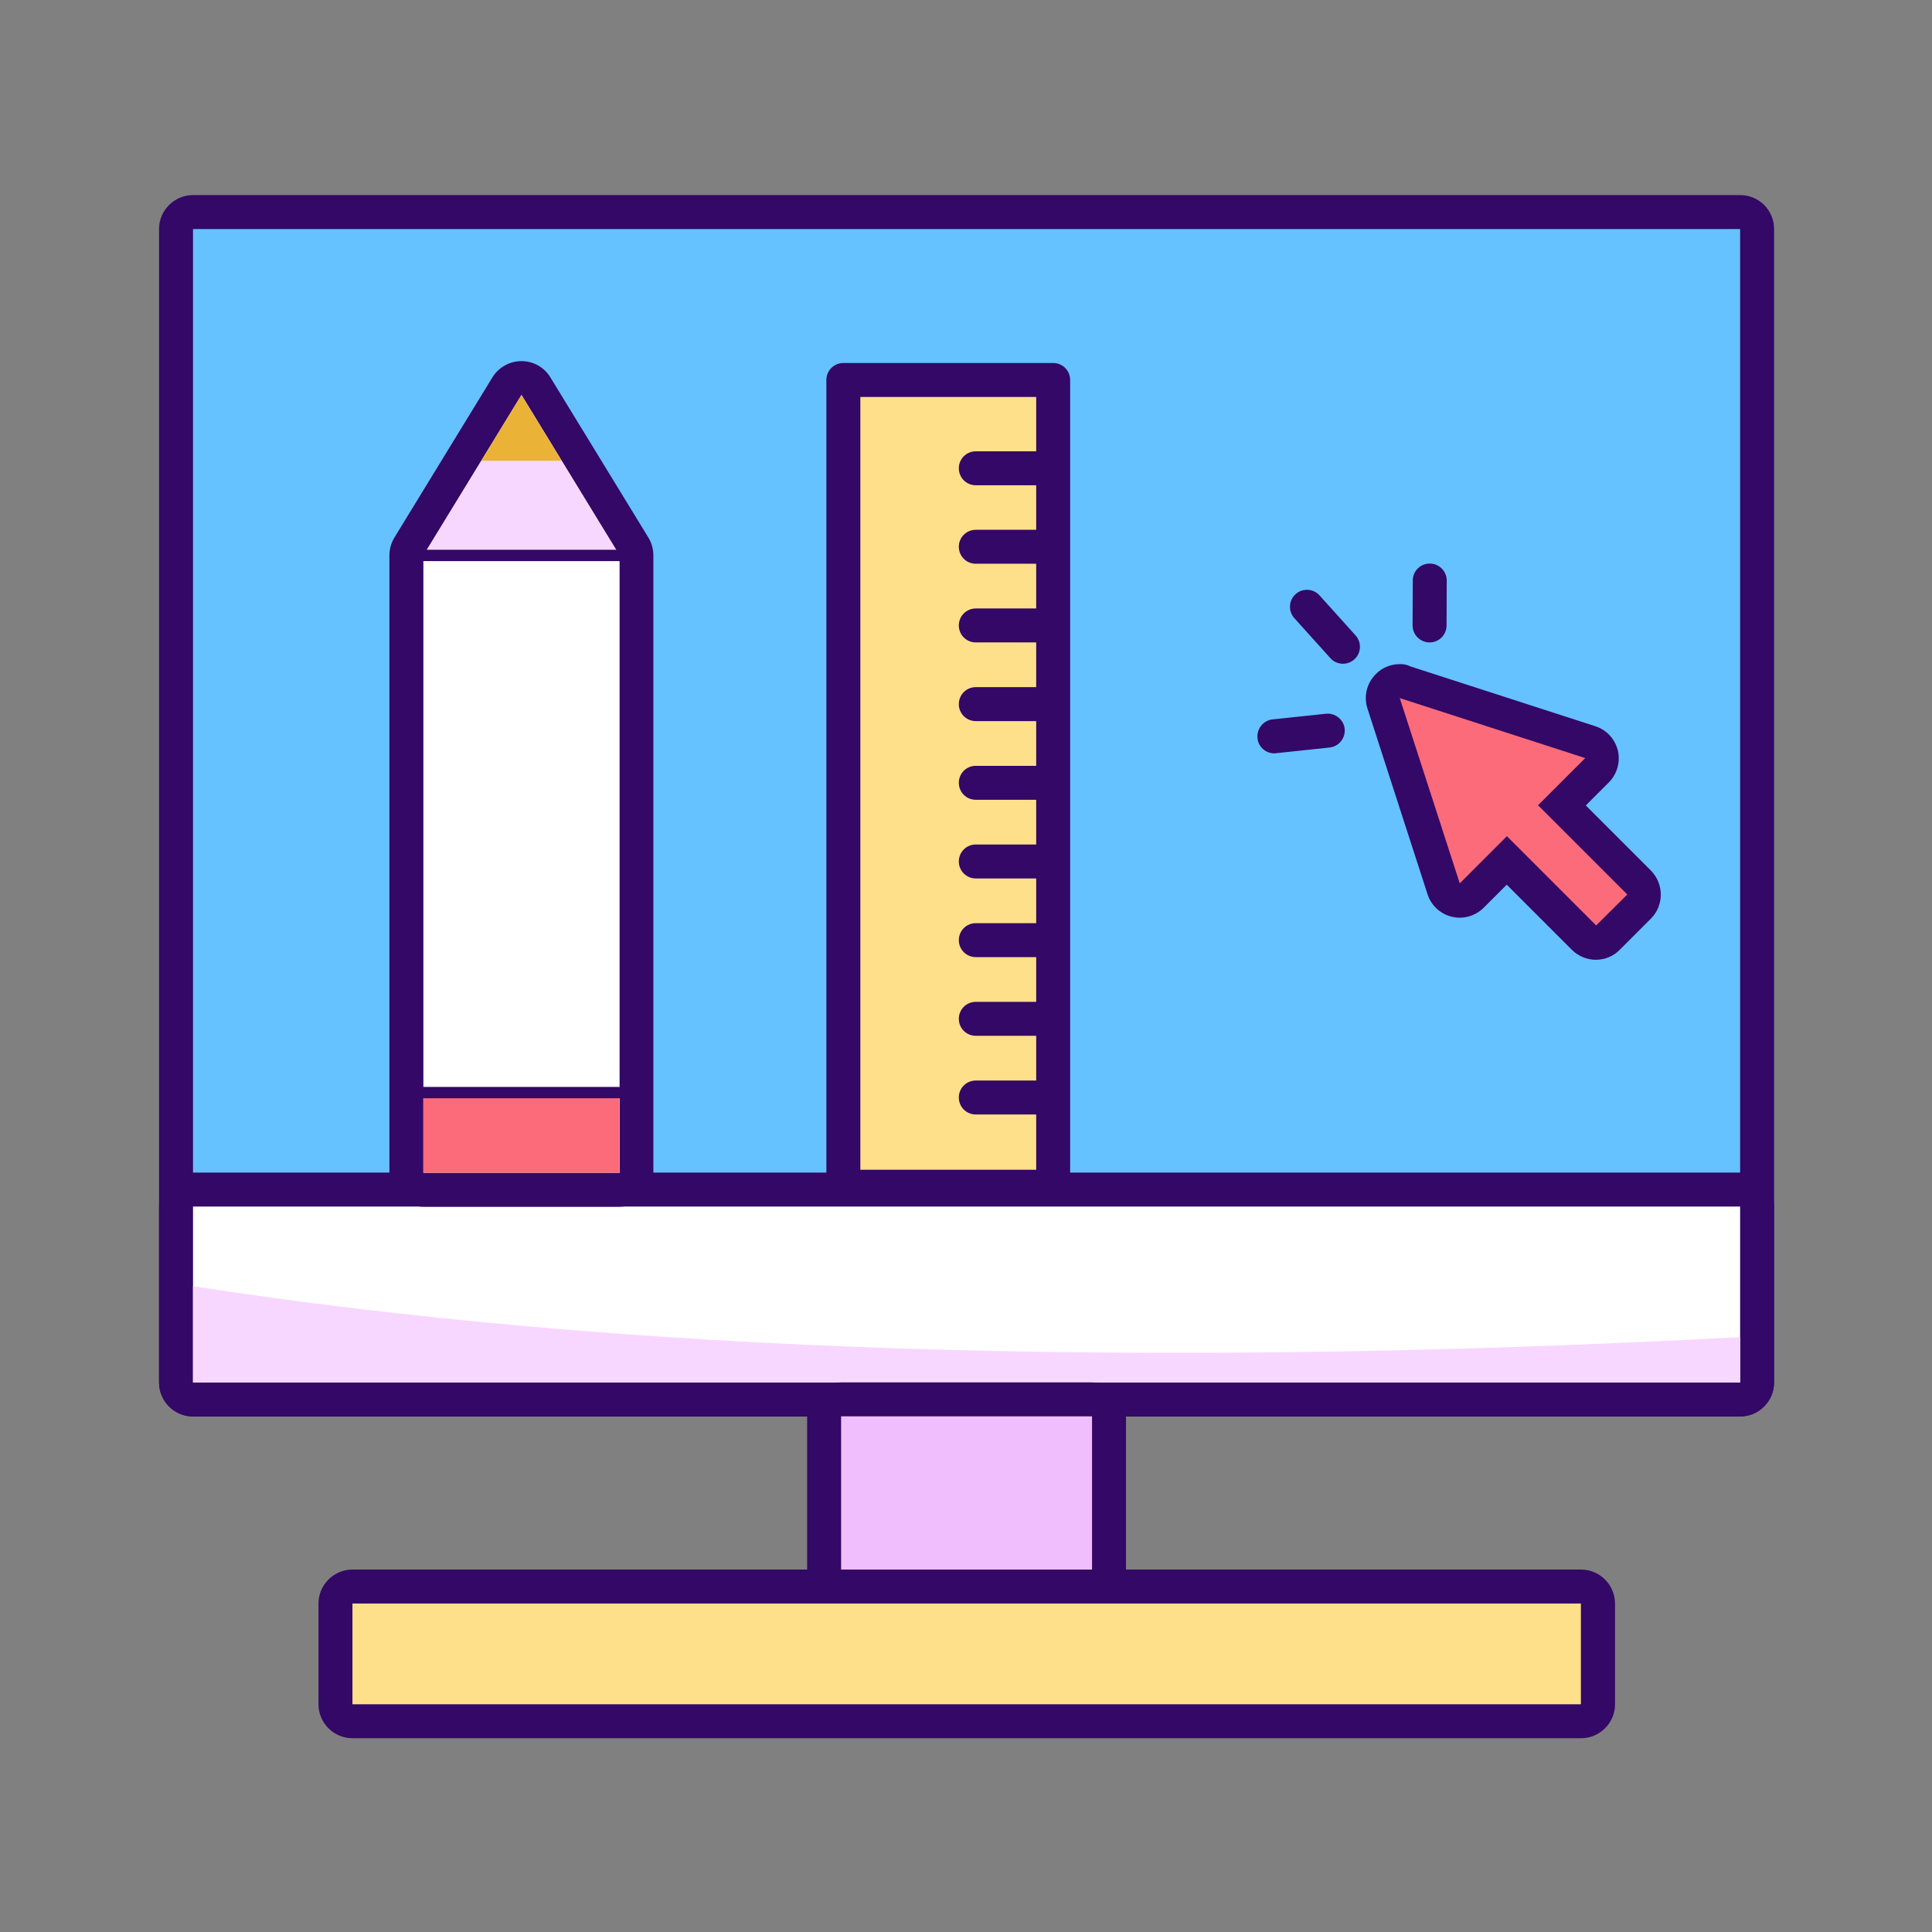 <?xml version="1.0" standalone="no"?><!DOCTYPE svg PUBLIC "-//W3C//DTD SVG 1.1//EN" "http://www.w3.org/Graphics/SVG/1.1/DTD/svg11.dtd"><svg class="icon" width="200px" height="200.00px" viewBox="0 0 1024 1024" version="1.1" xmlns="http://www.w3.org/2000/svg"><rect x="0" y="0" width="1024" height="1024" fill="#808080" stroke="none"/><path d="M102.3 741.8c-5 0-9-4-9-9V121.4c0-5 4-9 9-9h820c5 0 9 4 9 9v611.4c0 5-4 9-9 9h-820z" fill="#66C1FF" /><path d="M922.3 121.4v611.4h-820V121.4h820m0-18h-820c-9.9 0-18 8.1-18 18v611.4c0 9.9 8.1 18 18 18h820c9.9 0 18-8.1 18-18V121.4c0-10-8-18-18-18z" fill="#330867" /><path d="M102.3 741.8c-5 0-9-4-9-9v-93.2c0-5 4-9 9-9h820c5 0 9 4 9 9v93.2c0 5-4 9-9 9h-820z" fill="#FFFFFF" /><path d="M922.3 639.5v93.2h-820v-93.2h820m0-18h-820c-9.9 0-18 8.1-18 18v93.2c0 9.9 8.1 18 18 18h820c9.9 0 18-8.1 18-18v-93.2c0-9.9-8-18-18-18z" fill="#330867" /><path d="M922.3 732.8h-820v-51.1c226 35 499.3 44 820 27v24.1z" fill="#F7D7FF" /><path d="M445.8 858.9c-5 0-9-4-9-9v-99.2c0-5 4-9 9-9h133c5 0 9 4 9 9v99.2c0 5-4 9-9 9h-133z" fill="#F0BEFC" /><path d="M578.8 750.7v99.2h-133v-99.2h133m0-18h-133c-9.9 0-18 8.1-18 18v99.2c0 9.9 8.1 18 18 18h133c9.9 0 18-8.1 18-18v-99.2c0-10-8-18-18-18z" fill="#330867" /><path d="M186.8 912.3c-5 0-9-4-9-9v-53.4c0-5 4-9 9-9H838c5 0 9 4 9 9v53.4c0 5-4 9-9 9H186.8z" fill="#FFE08A" /><path d="M837.9 849.9v53.4H186.8v-53.4h651.1m0-18H186.8c-9.9 0-18 8.1-18 18v53.4c0 9.9 8.1 18 18 18H838c9.9 0 18-8.1 18-18v-53.4c-0.1-10-8.1-18-18.1-18z" fill="#330867" /><path d="M224.4 630.6c-5 0-9-4-9-9V294.4c0-1.7 0.5-3.3 1.3-4.7l52-85c1.6-2.7 4.5-4.3 7.7-4.3s6 1.6 7.7 4.3l52 85c0.9 1.4 1.3 3 1.3 4.7v327.2c0 5-4 9-9 9h-104z" fill="#FFFFFF" /><path d="M276.4 209.4l52 85v327.2h-104V294.4l52-85m0-18c-6.3 0-12.1 3.3-15.4 8.6l-52 85c-1.7 2.8-2.6 6.1-2.6 9.4v327.2c0 9.9 8.1 18 18 18h103.9c9.9 0 18-8.1 18-18V294.4c0-3.3-0.9-6.6-2.6-9.4l-52-85c-3.2-5.3-9-8.6-15.3-8.6z" fill="#330867" /><path d="M224.4 579.1h103.9v42.5H224.4z" fill="#FC6B79" /><path d="M224.4 294.4l52-85 52 85z" fill="#F7D7FF" /><path d="M255.1 244.2l21.3-34.8 21.3 34.8z" fill="#EAB236" /><path d="M328.4 582.1h-104c-1.7 0-3-1.3-3-3s1.3-3 3-3h103.9c1.7 0 3 1.3 3 3s-1.3 3-2.9 3z" fill="#330867" /><path d="M328.4 297.4h-104c-1.7 0-3-1.3-3-3s1.3-3 3-3h103.9c1.7 0 3 1.3 3 3s-1.3 3-2.9 3z" fill="#330867" /><path d="M558.333 629.043h-111.2v-427.6h111.2z" fill="#FFE08A" /><path d="M558.3 638H447c-5 0-9-4-9-9V201.4c0-5 4-9 9-9h111.2c5 0 9 4 9 9V629c0.1 5-3.9 9-8.9 9zM456 620h93.2V210.4H456V620z" fill="#330867" /><path d="M555.4 257.2h-38.2c-5 0-9-4-9-9s4-9 9-9h38.2c5 0 9 4 9 9s-4 9-9 9zM555.4 298.8h-38.2c-5 0-9-4-9-9s4-9 9-9h38.2c5 0 9 4 9 9s-4 9-9 9zM555.4 340.5h-38.2c-5 0-9-4-9-9s4-9 9-9h38.2c5 0 9 4 9 9s-4 9-9 9zM555.4 382.2h-38.2c-5 0-9-4-9-9s4-9 9-9h38.2c5 0 9 4 9 9s-4 9-9 9zM555.4 423.9h-38.2c-5 0-9-4-9-9s4-9 9-9h38.2c5 0 9 4 9 9s-4 9-9 9zM555.4 465.6h-38.2c-5 0-9-4-9-9s4-9 9-9h38.2c5 0 9 4 9 9s-4 9-9 9zM555.4 507.3h-38.2c-5 0-9-4-9-9s4-9 9-9h38.2c5 0 9 4 9 9s-4 9-9 9zM555.4 549h-38.2c-5 0-9-4-9-9s4-9 9-9h38.2c5 0 9 4 9 9s-4 9-9 9z" fill="#330867" /><path d="M555.4 590.7h-38.2c-5 0-9-4-9-9s4-9 9-9h38.2c5 0 9 4 9 9s-4 9-9 9z" fill="#330867" /><path d="M846 499.5c-2.3 0-4.6-0.9-6.4-2.6L798.7 456l-18.6 18.6c-1.7 1.7-4 2.6-6.4 2.6-0.7 0-1.4-0.1-2.1-0.2-3-0.7-5.5-3-6.5-6l-31.8-98.3c-1-3.2-0.2-6.7 2.2-9.1 1.7-1.7 4-2.6 6.4-2.6 0.9 0 1.9 0.1 2.8 0.4l98.3 31.8c3 1 5.2 3.4 6 6.5 0.7 3-0.2 6.3-2.4 8.5L828 426.8l40.9 40.9c1.7 1.7 2.6 4 2.6 6.4 0 2.4-0.9 4.7-2.6 6.4L852.4 497c-1.8 1.7-4.1 2.5-6.4 2.5z" fill="#FC6B79" /><path d="M741.9 370l98.3 31.8-25 25 47.3 47.3-16.5 16.4-47.3-47.3-25 25-31.8-98.2m0-18c-4.7 0-9.3 1.8-12.7 5.3-4.8 4.8-6.5 11.8-4.4 18.3l31.8 98.3c1.9 6 6.8 10.5 12.9 12 1.4 0.3 2.8 0.5 4.2 0.5 4.7 0 9.3-1.9 12.7-5.3l12.2-12.2 34.5 34.5c3.4 3.4 8 5.3 12.7 5.3 4.8 0 9.4-1.9 12.7-5.3l16.5-16.5c7-7 7-18.4 0-25.5l-34.5-34.5 12.2-12.2c4.4-4.4 6.2-10.8 4.8-16.9-1.5-6.1-6-11-12-12.9l-98.3-31.8c-1.6-0.9-3.4-1.1-5.3-1.1z" fill="#330867" /><path d="M711.8 351.8c-2.5 0-4.9-1-6.7-3L686 327.6c-3.3-3.7-3-9.4 0.7-12.7 3.7-3.3 9.4-3 12.7 0.7l19.1 21.2c3.3 3.7 3 9.4-0.7 12.7-1.7 1.5-3.9 2.3-6 2.3z" fill="#330867" /><path d="M757.7 340.5c-5 0-9-4.1-9-9l0.1-23.8c0-5 4-9 9-9s9 4.1 9 9l-0.1 23.8c0 5-4 9-9 9z" fill="#330867" /><path d="M675.4 399.3c-4.5 0-8.5-3.4-8.9-8.1-0.5-4.9 3.1-9.4 8-9.9l28.3-3c4.9-0.5 9.4 3.1 9.9 8s-3.1 9.4-8 9.9l-28.3 3c-0.4 0.1-0.7 0.1-1 0.1z" fill="#330867" /></svg>